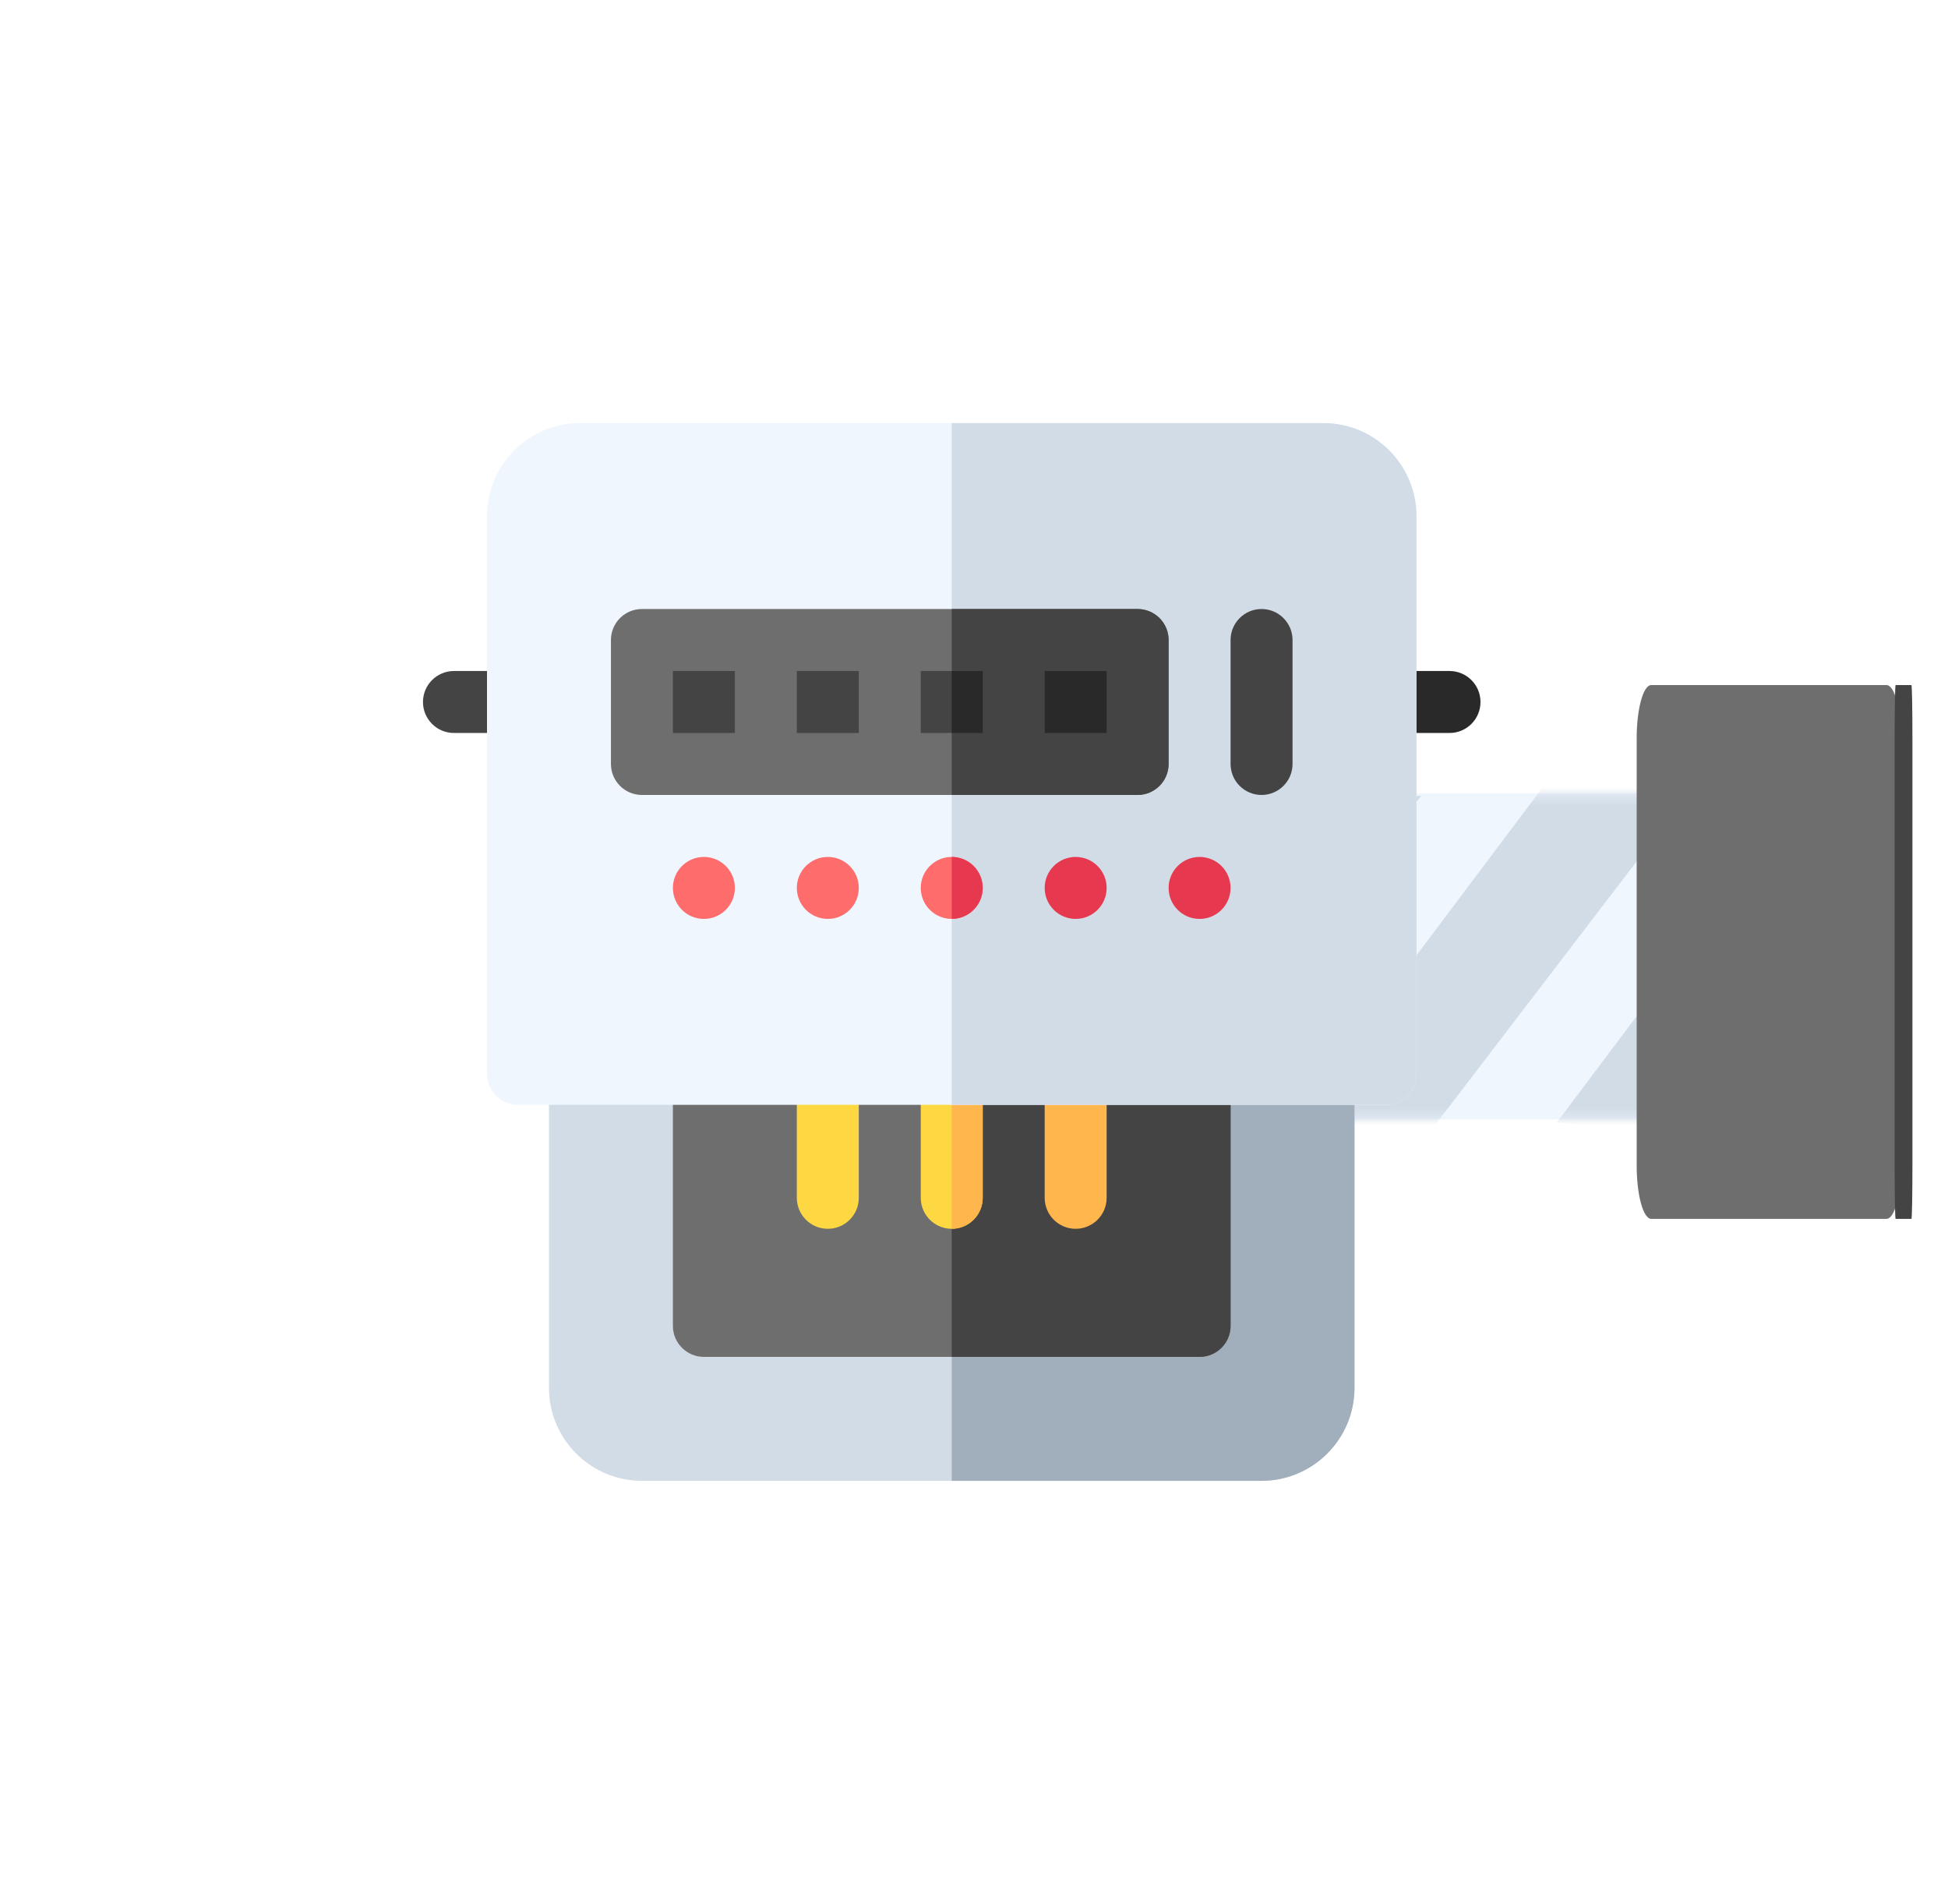 <svg width="219" height="214" viewBox="0 0 219 214" fill="none" xmlns="http://www.w3.org/2000/svg">
<path d="M152.813 89.167L147.516 89.167L133.686 89.167L112.251 89.167L104.233 89.167L93.552 89.554C90.992 90.425 89.167 92.657 89.167 95.276L89.167 119.715C89.167 123.087 92.195 125.824 95.927 125.824L133.686 125.824L142.55 125.824L152.813 125.824L174.248 125.824L183.342 125.824L193.375 125.824L197.332 125.824C201.064 125.824 204.093 123.087 204.093 119.715L204.093 95.276C204.093 91.904 201.064 89.167 197.332 89.167L152.813 89.167Z" fill="#EFF6FE"/>
<path d="M124.794 112.249L124.794 131.002C124.794 131.96 124.931 132.882 125.178 133.731L125.823 133.022L125.823 132.531L125.785 125.526L131.589 125.526L159.77 89.457L142.601 89.457L124.794 112.249Z" fill="#D2DCE7"/>
<mask id="mask0" mask-type="alpha" maskUnits="userSpaceOnUse" x="34" y="89" width="170" height="37">
<path d="M128.445 89.34L120.641 89.34L100.264 89.34L68.684 89.34L56.871 89.34L41.134 89.723C37.363 90.587 34.673 92.798 34.673 95.393L34.673 119.605C34.673 122.946 39.136 125.658 44.634 125.658L100.264 125.658L113.324 125.658L128.445 125.658L160.025 125.658L173.424 125.658L188.206 125.658L194.036 125.658C199.534 125.658 203.996 122.946 203.996 119.605L203.996 95.393C203.996 92.052 199.534 89.34 194.036 89.34L128.445 89.34Z" fill="#EFF6FE"/>
</mask>
<g mask="url(#mask0)">
<path d="M145.142 126.154L153.063 127.093C153.074 128.058 156.774 131.232 157.031 132.084L187.322 92.473L187.261 87.378L187.057 70.35L145.142 126.154Z" fill="#D2DCE7"/>
<path d="M191.211 87.378L187.322 92.473L187.261 87.378L191.211 87.378Z" fill="#D2DCE7"/>
<path d="M175.033 126.154L182.953 127.093C182.965 128.058 186.665 131.232 186.922 132.084L217.213 92.473L217.152 87.378L216.947 70.35L175.033 126.154Z" fill="#D2DCE7"/>
<path d="M221.102 87.378L217.213 92.473L217.152 87.378L221.102 87.378Z" fill="#D2DCE7"/>
</g>
<path d="M213.722 131L213.722 83C213.722 79.688 212.988 77 212.083 77L185.639 77C184.734 77 184 79.688 184 83L184 131C184 134.312 184.734 137 185.639 137L212.083 137C212.988 137 213.722 134.312 213.722 131Z" fill="#6E6E6E"/>
<g filter="url(#filter0_d)">
<path d="M214 131L214 83C214 79.688 213.951 77 213.89 77L212.11 77C212.049 77 212 79.688 212 83L212 131C212 134.312 212.049 137 212.11 137L213.89 137C213.951 137 214 134.312 214 131Z" fill="#444444"/>
</g>
<g clip-path="url(#clip0)">
<path d="M152.277 120.7V155.995C152.277 161.756 147.588 166.444 141.827 166.444H72.166C66.405 166.444 61.717 161.756 61.717 155.995V120.7C61.717 118.777 63.277 117.217 65.2 117.217H148.794C150.716 117.217 152.277 118.777 152.277 120.7Z" fill="#D2DCE7"/>
<path d="M152.277 120.7V155.995C152.277 161.756 147.589 166.444 141.828 166.444H106.997V117.217H148.794C150.717 117.217 152.277 118.777 152.277 120.7Z" fill="#A1AEBC"/>
<path d="M138.345 120.7V149.029C138.345 150.952 136.784 152.512 134.862 152.512H79.132C77.21 152.512 75.649 150.952 75.649 149.029V120.7C75.649 118.777 77.21 117.217 79.132 117.217H134.862C136.784 117.217 138.345 118.777 138.345 120.7Z" fill="#6E6E6E"/>
<path d="M138.345 120.7V149.029C138.345 150.952 136.784 152.512 134.862 152.512H106.997V117.217H134.862C136.784 117.217 138.345 118.777 138.345 120.7Z" fill="#444444"/>
<path d="M93.065 138.115C91.141 138.115 89.582 136.556 89.582 134.632V120.7C89.582 118.776 91.141 117.217 93.065 117.217C94.988 117.217 96.548 118.776 96.548 120.7V134.632C96.548 136.556 94.988 138.115 93.065 138.115Z" fill="#FED843"/>
<path d="M110.48 120.7V134.632C110.48 136.555 108.919 138.115 106.997 138.115C105.074 138.115 103.514 136.555 103.514 134.632V120.7C103.514 118.777 105.074 117.217 106.997 117.217C108.919 117.217 110.48 118.777 110.48 120.7Z" fill="#FED843"/>
<path d="M110.48 120.7V134.632C110.48 136.555 108.92 138.115 106.997 138.115V117.217C108.92 117.217 110.48 118.777 110.48 120.7Z" fill="#FFB64C"/>
<path d="M120.929 138.115C119.005 138.115 117.446 136.556 117.446 134.632V120.7C117.446 118.776 119.005 117.217 120.929 117.217C122.852 117.217 124.412 118.776 124.412 120.7V134.632C124.412 136.556 122.852 138.115 120.929 138.115Z" fill="#FFB64C"/>
<path d="M162.958 82.386H155.76C153.836 82.386 152.277 80.827 152.277 78.903C152.277 76.979 153.836 75.42 155.76 75.42H162.958C164.882 75.42 166.441 76.979 166.441 78.903C166.441 80.827 164.882 82.386 162.958 82.386Z" fill="#292929"/>
<path d="M58.234 82.386H51.035C49.112 82.386 47.552 80.827 47.552 78.903C47.552 76.979 49.112 75.42 51.035 75.42H58.234C60.157 75.42 61.717 76.979 61.717 78.903C61.717 80.827 60.157 82.386 58.234 82.386Z" fill="#444444"/>
<path d="M148.794 47.555H65.2C59.439 47.555 54.751 52.243 54.751 58.004V120.699C54.751 122.622 56.311 124.182 58.234 124.182H155.76C157.683 124.182 159.243 122.622 159.243 120.699V58.004C159.243 52.243 154.555 47.555 148.794 47.555Z" fill="#EFF6FE"/>
<path d="M159.243 58.004V120.699C159.243 122.622 157.683 124.182 155.76 124.182H106.997V47.555H148.794C154.555 47.555 159.243 52.243 159.243 58.004Z" fill="#D2DCE7"/>
<path d="M93.065 103.284C94.988 103.284 96.548 101.725 96.548 99.801C96.548 97.878 94.988 96.318 93.065 96.318C91.141 96.318 89.582 97.878 89.582 99.801C89.582 101.725 91.141 103.284 93.065 103.284Z" fill="#FF6C6C"/>
<path d="M106.997 103.284C108.92 103.284 110.48 101.725 110.48 99.801C110.48 97.878 108.92 96.318 106.997 96.318C105.073 96.318 103.514 97.878 103.514 99.801C103.514 101.725 105.073 103.284 106.997 103.284Z" fill="#FF6C6C"/>
<path d="M110.48 99.801C110.48 101.724 108.92 103.284 106.997 103.284V96.318C108.92 96.318 110.48 97.879 110.48 99.801Z" fill="#E63950"/>
<path d="M120.929 103.284C122.853 103.284 124.412 101.725 124.412 99.801C124.412 97.878 122.853 96.318 120.929 96.318C119.005 96.318 117.446 97.878 117.446 99.801C117.446 101.725 119.005 103.284 120.929 103.284Z" fill="#E63950"/>
<path d="M134.861 103.284C136.785 103.284 138.344 101.725 138.344 99.801C138.344 97.878 136.785 96.318 134.861 96.318C132.937 96.318 131.378 97.878 131.378 99.801C131.378 101.725 132.937 103.284 134.861 103.284Z" fill="#E63950"/>
<path d="M79.132 103.284C81.056 103.284 82.616 101.725 82.616 99.801C82.616 97.878 81.056 96.318 79.132 96.318C77.209 96.318 75.649 97.878 75.649 99.801C75.649 101.725 77.209 103.284 79.132 103.284Z" fill="#FF6C6C"/>
<path d="M127.895 68.453H72.166C70.243 68.453 68.683 70.013 68.683 71.936V85.868C68.683 87.791 70.243 89.352 72.166 89.352H127.895C129.818 89.352 131.378 87.791 131.378 85.868V71.936C131.378 70.013 129.818 68.453 127.895 68.453Z" fill="#6E6E6E"/>
<path d="M131.379 71.936V85.868C131.379 87.791 129.818 89.352 127.896 89.352H106.997V68.453H127.896C129.818 68.453 131.379 70.013 131.379 71.936Z" fill="#444444"/>
<path d="M75.649 75.42H82.616V82.386H75.649V75.42Z" fill="#444444"/>
<path d="M89.582 75.42H96.548V82.386H89.582V75.42Z" fill="#444444"/>
<path d="M103.514 75.42H110.48V82.386H103.514V75.42Z" fill="#444444"/>
<path d="M106.997 75.42H110.48V82.386H106.997V75.42Z" fill="#292929"/>
<path d="M117.446 75.42H124.412V82.386H117.446V75.42Z" fill="#292929"/>
<path d="M141.828 89.352C139.904 89.352 138.345 87.792 138.345 85.868V71.936C138.345 70.013 139.904 68.453 141.828 68.453C143.751 68.453 145.311 70.013 145.311 71.936V85.868C145.311 87.792 143.751 89.352 141.828 89.352Z" fill="#444444"/>
</g>
<defs>
<filter id="filter0_d" x="209" y="73" width="10" height="68" filterUnits="userSpaceOnUse" color-interpolation-filters="sRGB">
<feFlood flood-opacity="0" result="BackgroundImageFix"/>
<feColorMatrix in="SourceAlpha" type="matrix" values="0 0 0 0 0 0 0 0 0 0 0 0 0 0 0 0 0 0 127 0"/>
<feOffset dx="1"/>
<feGaussianBlur stdDeviation="2"/>
<feColorMatrix type="matrix" values="0 0 0 0 0 0 0 0 0 0 0 0 0 0 0 0 0 0 0.1 0"/>
<feBlend mode="normal" in2="BackgroundImageFix" result="effect1_dropShadow"/>
<feBlend mode="normal" in="SourceGraphic" in2="effect1_dropShadow" result="shape"/>
</filter>
<clipPath id="clip0">
<rect width="118.889" height="118.889" fill="white" transform="translate(47.552 47.555)"/>
</clipPath>
</defs>
</svg>
